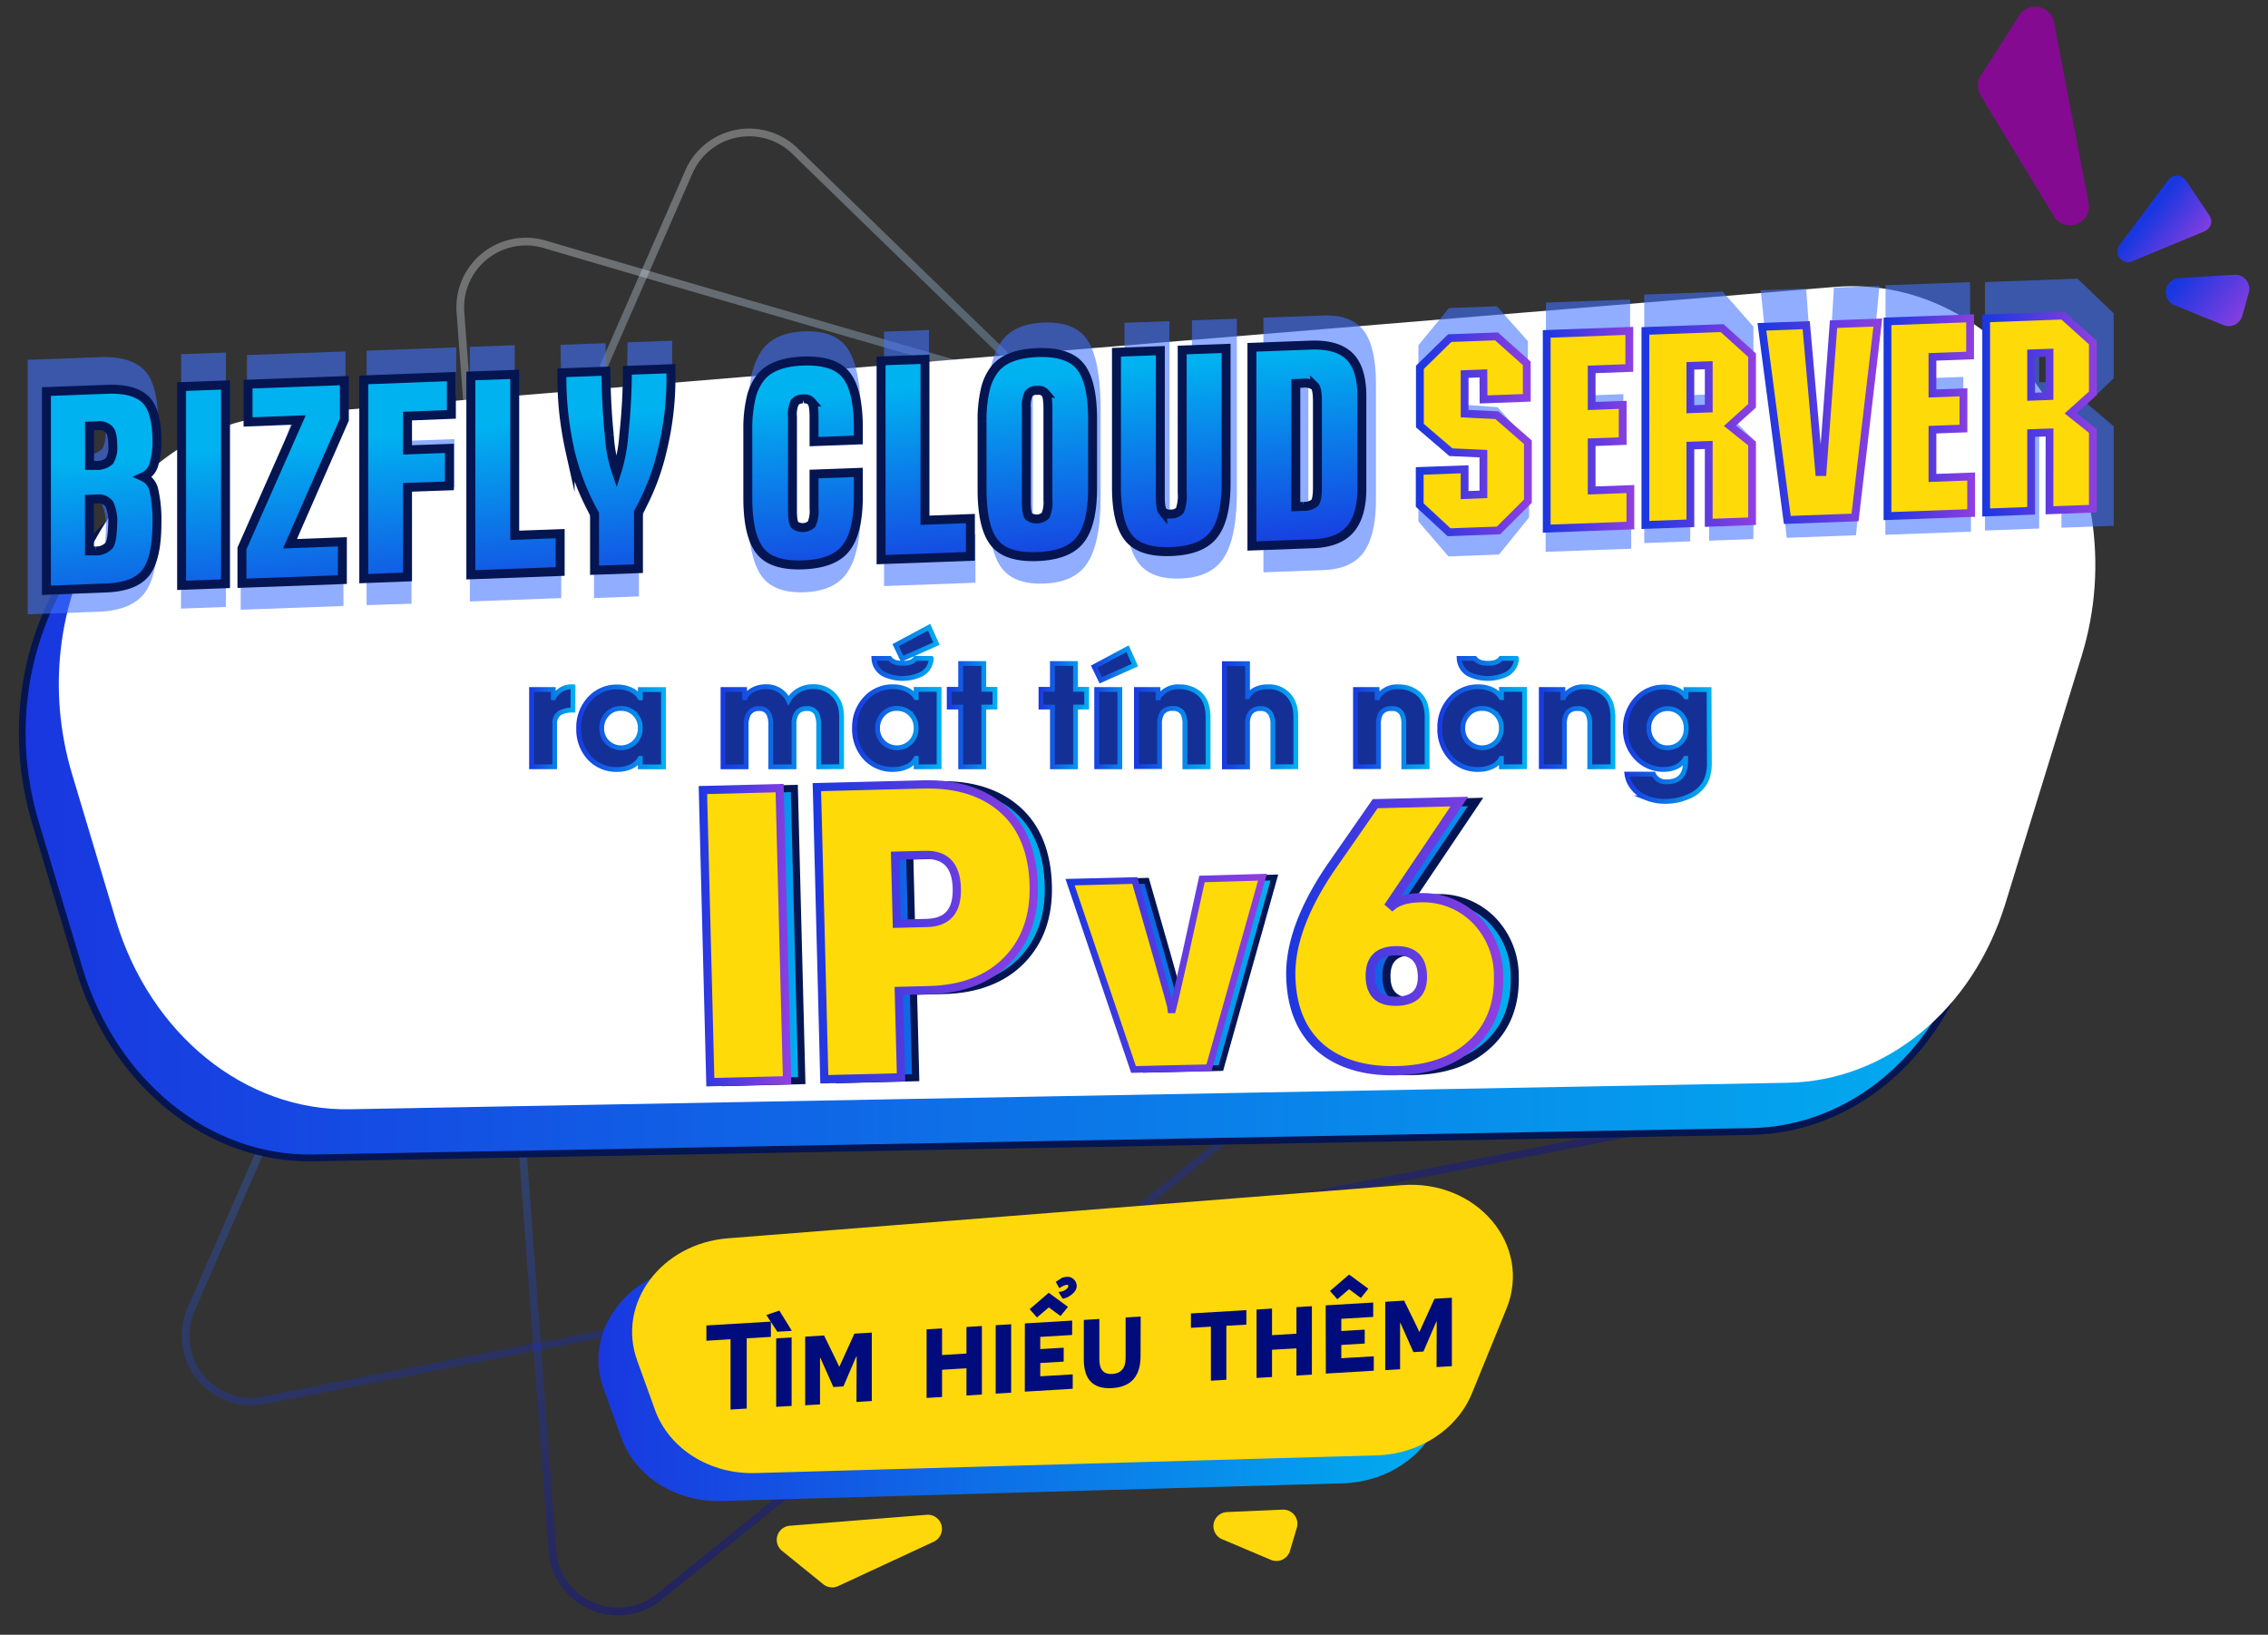 <svg id="Layer_1" data-name="Layer 1" xmlns="http://www.w3.org/2000/svg" xmlns:xlink="http://www.w3.org/1999/xlink" viewBox="0 0 512 369"><rect x="0" y="0" width="512" height="369" fill="#333333" stroke="none"/><defs><style>.cls-1{opacity:0.31;}.cls-2,.cls-3{fill:none;stroke-linecap:round;stroke-linejoin:round;stroke-width:1.74px;}.cls-2{stroke:url(#linear-gradient);}.cls-3{stroke:url(#linear-gradient-2);}.cls-4{fill:#b634c1;}.cls-5{fill:#670377;}.cls-6{fill:#ffd80b;}.cls-7{fill:url(#linear-gradient-3);}.cls-8{fill:#840a91;}.cls-9{fill:url(#linear-gradient-4);}.cls-10{fill:url(#linear-gradient-5);}.cls-11{fill:url(#linear-gradient-6);}.cls-12,.cls-22,.cls-23,.cls-24,.cls-25,.cls-26,.cls-27,.cls-28,.cls-29,.cls-30,.cls-31,.cls-32,.cls-47,.cls-48,.cls-49,.cls-50{stroke:#041551;}.cls-12,.cls-16,.cls-17,.cls-18,.cls-19,.cls-20,.cls-21,.cls-22,.cls-23,.cls-24,.cls-25,.cls-26,.cls-27,.cls-28,.cls-29,.cls-30,.cls-31,.cls-32,.cls-34,.cls-35,.cls-36,.cls-37,.cls-38,.cls-39,.cls-40,.cls-41,.cls-42,.cls-43,.cls-44,.cls-45,.cls-46,.cls-47,.cls-48,.cls-49,.cls-50,.cls-51,.cls-52,.cls-53,.cls-54{stroke-miterlimit:10;}.cls-12{stroke-width:1.53px;fill:url(#linear-gradient-7);}.cls-13{fill:#fff;}.cls-14{opacity:0.58;}.cls-15{fill:#4072ff;}.cls-16,.cls-17,.cls-18,.cls-19,.cls-20,.cls-21,.cls-51,.cls-52,.cls-53,.cls-54{fill:#feda09;}.cls-16,.cls-17,.cls-18,.cls-19,.cls-20,.cls-21{stroke-width:1.76px;}.cls-16{stroke:url(#linear-gradient-8);}.cls-17{stroke:url(#linear-gradient-9);}.cls-18{stroke:url(#linear-gradient-10);}.cls-19{stroke:url(#linear-gradient-11);}.cls-20{stroke:url(#linear-gradient-12);}.cls-21{stroke:url(#linear-gradient-13);}.cls-22,.cls-23,.cls-24,.cls-25,.cls-26,.cls-27,.cls-28,.cls-29,.cls-30,.cls-31,.cls-32{stroke-width:2.02px;}.cls-22{fill:url(#linear-gradient-14);}.cls-23{fill:url(#linear-gradient-15);}.cls-24{fill:url(#linear-gradient-16);}.cls-25{fill:url(#linear-gradient-17);}.cls-26{fill:url(#linear-gradient-18);}.cls-27{fill:url(#linear-gradient-19);}.cls-28{fill:url(#linear-gradient-20);}.cls-29{fill:url(#linear-gradient-21);}.cls-30{fill:url(#linear-gradient-22);}.cls-31{fill:url(#linear-gradient-23);}.cls-32{fill:url(#linear-gradient-24);}.cls-33{fill:#000c7c;}.cls-34,.cls-35,.cls-36,.cls-37,.cls-38,.cls-39,.cls-40,.cls-41,.cls-42,.cls-43,.cls-44,.cls-45,.cls-46{fill:#143096;stroke-width:1.09px;}.cls-34{stroke:url(#linear-gradient-25);}.cls-35{stroke:url(#linear-gradient-26);}.cls-36{stroke:url(#linear-gradient-27);}.cls-37{stroke:url(#linear-gradient-28);}.cls-38{stroke:url(#linear-gradient-29);}.cls-39{stroke:url(#linear-gradient-30);}.cls-40{stroke:url(#linear-gradient-31);}.cls-41{stroke:url(#linear-gradient-32);}.cls-42{stroke:url(#linear-gradient-33);}.cls-43{stroke:url(#linear-gradient-34);}.cls-44{stroke:url(#linear-gradient-35);}.cls-45{stroke:url(#linear-gradient-36);}.cls-46{stroke:url(#linear-gradient-37);}.cls-47,.cls-48{stroke-width:1.62px;}.cls-47{fill:url(#linear-gradient-38);}.cls-48{fill:url(#linear-gradient-39);}.cls-49{stroke-width:1.31px;fill:url(#linear-gradient-40);}.cls-50{stroke-width:1.82px;fill:url(#linear-gradient-41);}.cls-51,.cls-52{stroke-width:1.86px;}.cls-51{stroke:url(#linear-gradient-42);}.cls-52{stroke:url(#linear-gradient-43);}.cls-53{stroke-width:1.5px;stroke:url(#linear-gradient-44);}.cls-54{stroke-width:2.08px;stroke:url(#linear-gradient-45);}</style><linearGradient id="linear-gradient" x1="287.32" y1="309.54" x2="180.69" y2="29.01" gradientUnits="userSpaceOnUse"><stop offset="0" stop-color="#0001bf"/><stop offset="0.62" stop-color="#53affb"/><stop offset="0.99" stop-color="#fff"/></linearGradient><linearGradient id="linear-gradient-2" x1="229.1" y1="310.76" x2="127.59" y2="43.71" xlink:href="#linear-gradient"/><linearGradient id="linear-gradient-3" x1="373.1" y1="131.2" x2="404.37" y2="131.2" gradientUnits="userSpaceOnUse"><stop offset="0" stop-color="#1937e0"/><stop offset="1" stop-color="#903fe0"/></linearGradient><linearGradient id="linear-gradient-4" x1="663.12" y1="473.83" x2="680.92" y2="473.83" gradientTransform="matrix(0.78, 0.63, -0.63, 0.78, 273.79, -724.53)" xlink:href="#linear-gradient-3"/><linearGradient id="linear-gradient-5" x1="648.4" y1="469.06" x2="662.35" y2="469.06" gradientTransform="matrix(0.78, 0.63, -0.63, 0.78, 273.79, -724.53)" xlink:href="#linear-gradient-3"/><linearGradient id="linear-gradient-6" x1="214.56" y1="301.85" x2="393.32" y2="301.85" gradientTransform="matrix(1.11, -0.01, -0.01, 1, -101.36, 6.52)" gradientUnits="userSpaceOnUse"><stop offset="0" stop-color="#1937e0"/><stop offset="1" stop-color="#00b2f0"/></linearGradient><linearGradient id="linear-gradient-7" x1="5.03" y1="168.47" x2="464.78" y2="168.47" gradientTransform="matrix(1, 0, 0, 1, 0, 0)" xlink:href="#linear-gradient-6"/><linearGradient id="linear-gradient-8" x1="319.62" y1="105.65" x2="345.78" y2="105.65" gradientTransform="matrix(1, -0.04, 0, 1, 0, 4.59)" xlink:href="#linear-gradient-3"/><linearGradient id="linear-gradient-9" x1="348.29" y1="105.57" x2="368.94" y2="105.57" gradientTransform="matrix(1, -0.04, 0, 1, 0, 4.59)" xlink:href="#linear-gradient-3"/><linearGradient id="linear-gradient-10" x1="370.58" y1="105.65" x2="396.42" y2="105.65" gradientTransform="matrix(1, -0.04, 0, 1, 0, 4.59)" xlink:href="#linear-gradient-3"/><linearGradient id="linear-gradient-11" x1="396.78" y1="105.65" x2="424.93" y2="105.65" gradientTransform="matrix(1, -0.04, 0, 1, 0, 4.59)" xlink:href="#linear-gradient-3"/><linearGradient id="linear-gradient-12" x1="425.22" y1="105.57" x2="445.86" y2="105.57" gradientTransform="matrix(1, -0.04, 0, 1, 0, 4.59)" xlink:href="#linear-gradient-3"/><linearGradient id="linear-gradient-13" x1="447.51" y1="105.65" x2="473.34" y2="105.65" gradientTransform="matrix(1, -0.04, 0, 1, 0, 4.59)" xlink:href="#linear-gradient-3"/><linearGradient id="linear-gradient-14" x1="24.68" y1="146.42" x2="22.34" y2="100.21" gradientTransform="matrix(1, -0.04, 0, 1, 0, 4.59)" xlink:href="#linear-gradient-6"/><linearGradient id="linear-gradient-15" x1="47.92" y1="145.25" x2="45.58" y2="99.03" gradientTransform="matrix(1, -0.04, 0, 1, 0, 4.59)" xlink:href="#linear-gradient-6"/><linearGradient id="linear-gradient-16" x1="68.07" y1="144.23" x2="65.73" y2="98.01" gradientTransform="matrix(1, -0.04, 0, 1, 0, 4.59)" xlink:href="#linear-gradient-6"/><linearGradient id="linear-gradient-17" x1="93.85" y1="142.92" x2="91.51" y2="96.71" gradientTransform="matrix(1, -0.04, 0, 1, 0, 4.59)" xlink:href="#linear-gradient-6"/><linearGradient id="linear-gradient-18" x1="117.24" y1="141.74" x2="114.9" y2="95.52" gradientTransform="matrix(1, -0.04, 0, 1, 0, 4.59)" xlink:href="#linear-gradient-6"/><linearGradient id="linear-gradient-19" x1="141.94" y1="140.49" x2="139.6" y2="94.27" gradientTransform="matrix(1, -0.04, 0, 1, 0, 4.59)" xlink:href="#linear-gradient-6"/><linearGradient id="linear-gradient-20" x1="182.91" y1="138.41" x2="180.57" y2="92.2" gradientTransform="matrix(1, -0.04, 0, 1, 0, 4.59)" xlink:href="#linear-gradient-6"/><linearGradient id="linear-gradient-21" x1="209.61" y1="137.06" x2="207.27" y2="90.85" gradientTransform="matrix(1, -0.04, 0, 1, 0, 4.59)" xlink:href="#linear-gradient-6"/><linearGradient id="linear-gradient-22" x1="235.65" y1="135.74" x2="233.31" y2="89.53" gradientTransform="matrix(1, -0.04, 0, 1, 0, 4.59)" xlink:href="#linear-gradient-6"/><linearGradient id="linear-gradient-23" x1="266.14" y1="134.2" x2="263.8" y2="87.98" gradientTransform="matrix(1, -0.04, 0, 1, 0, 4.59)" xlink:href="#linear-gradient-6"/><linearGradient id="linear-gradient-24" x1="296.05" y1="132.68" x2="293.71" y2="86.47" gradientTransform="matrix(1, -0.04, 0, 1, 0, 4.59)" xlink:href="#linear-gradient-6"/><linearGradient id="linear-gradient-25" x1="119.46" y1="164.05" x2="129.88" y2="164.05" gradientTransform="matrix(1, 0, 0, 1, 0, 0)" xlink:href="#linear-gradient-6"/><linearGradient id="linear-gradient-26" x1="130.08" y1="164.35" x2="150.31" y2="164.35" gradientTransform="matrix(1, 0, 0, 1, 0, 0)" xlink:href="#linear-gradient-6"/><linearGradient id="linear-gradient-27" x1="162.71" y1="164.05" x2="190.58" y2="164.05" gradientTransform="matrix(1, 0, 0, 1, 0, 0)" xlink:href="#linear-gradient-6"/><linearGradient id="linear-gradient-28" x1="192.35" y1="157.52" x2="212.58" y2="157.52" gradientTransform="matrix(1, 0, 0, 1, 0, 0)" xlink:href="#linear-gradient-6"/><linearGradient id="linear-gradient-29" x1="213.75" y1="161.44" x2="225.15" y2="161.44" gradientTransform="matrix(1, 0, 0, 1, 0, 0)" xlink:href="#linear-gradient-6"/><linearGradient id="linear-gradient-30" x1="234.47" y1="161.44" x2="245.87" y2="161.44" gradientTransform="matrix(1, 0, 0, 1, 0, 0)" xlink:href="#linear-gradient-6"/><linearGradient id="linear-gradient-31" x1="246.3" y1="159.64" x2="256.94" y2="159.64" gradientTransform="matrix(1, 0, 0, 1, 0, 0)" xlink:href="#linear-gradient-6"/><linearGradient id="linear-gradient-32" x1="256" y1="164.05" x2="273.25" y2="164.05" gradientTransform="matrix(1, 0, 0, 1, 0, 0)" xlink:href="#linear-gradient-6"/><linearGradient id="linear-gradient-33" x1="275.86" y1="161.44" x2="293.11" y2="161.44" gradientTransform="matrix(1, 0, 0, 1, 0, 0)" xlink:href="#linear-gradient-6"/><linearGradient id="linear-gradient-34" x1="305.42" y1="164.05" x2="322.67" y2="164.05" gradientTransform="matrix(1, 0, 0, 1, 0, 0)" xlink:href="#linear-gradient-6"/><linearGradient id="linear-gradient-35" x1="324.47" y1="161.14" x2="344.7" y2="161.14" gradientTransform="matrix(1, 0, 0, 1, 0, 0)" xlink:href="#linear-gradient-6"/><linearGradient id="linear-gradient-36" x1="347.4" y1="164.05" x2="364.65" y2="164.05" gradientTransform="matrix(1, 0, 0, 1, 0, 0)" xlink:href="#linear-gradient-6"/><linearGradient id="linear-gradient-37" x1="366.45" y1="167.95" x2="386.43" y2="167.95" gradientTransform="matrix(1, 0, 0, 1, 0, 0)" xlink:href="#linear-gradient-6"/><linearGradient id="linear-gradient-38" x1="161.21" y1="238.96" x2="182.6" y2="238.96" gradientTransform="matrix(1, 0.04, -0.04, 1, 8.42, -33.91)" xlink:href="#linear-gradient-6"/><linearGradient id="linear-gradient-39" x1="186.83" y1="237.11" x2="236.63" y2="237.11" gradientTransform="matrix(1, 0.04, -0.04, 1, 8.42, -33.91)" xlink:href="#linear-gradient-6"/><linearGradient id="linear-gradient-40" x1="244.17" y1="243.84" x2="287.54" y2="243.84" gradientTransform="matrix(1, 0.04, -0.04, 1, 8.42, -33.91)" xlink:href="#linear-gradient-6"/><linearGradient id="linear-gradient-41" x1="295.73" y1="233.52" x2="342.68" y2="233.52" gradientTransform="matrix(1, 0.04, -0.04, 1, 8.42, -33.91)" xlink:href="#linear-gradient-6"/><linearGradient id="linear-gradient-42" x1="156.92" y1="239" x2="180.28" y2="239" gradientTransform="matrix(1, 0.04, -0.04, 1, 8.42, -33.91)" xlink:href="#linear-gradient-3"/><linearGradient id="linear-gradient-43" x1="182.53" y1="237.18" x2="234.26" y2="237.18" gradientTransform="matrix(1, 0.04, -0.04, 1, 8.42, -33.91)" xlink:href="#linear-gradient-3"/><linearGradient id="linear-gradient-44" x1="240.43" y1="243.86" x2="285.84" y2="243.86" gradientTransform="matrix(1, 0.04, -0.04, 1, 8.42, -33.91)" xlink:href="#linear-gradient-3"/><linearGradient id="linear-gradient-45" x1="290.99" y1="233.51" x2="340.02" y2="233.51" gradientTransform="matrix(1, 0.04, -0.04, 1, 8.42, -33.91)" xlink:href="#linear-gradient-3"/></defs><title>title</title><g class="cls-1"><path class="cls-2" d="M122.95,55.14c55.45,16.36,207.23,60.11,269.68,78.1a14.85,14.85,0,0,1,5.22,25.82l-249,201.36A14.85,14.85,0,0,1,124.69,350L103.94,70.48A14.85,14.85,0,0,1,122.95,55.14Z"/></g><g class="cls-1"><path class="cls-3" d="M179.5,34.12c41.36,40.4,155,150.06,201.83,195.17a14.85,14.85,0,0,1-7.46,25.27L59.59,316.07a14.85,14.85,0,0,1-16.46-20.54L155.52,38.79A14.85,14.85,0,0,1,179.5,34.12Z"/></g><path class="cls-4" d="M381.69,215,376.5,220a4.28,4.28,0,0,1-6.37-.41l-9.86-12.56a4.28,4.28,0,0,1,5.27-6.48l15,7.46A4.28,4.28,0,0,1,381.69,215Z"/><path class="cls-5" d="M119.78,215.48l-15.61,28.89a4.28,4.28,0,0,1-6.93.85L85.76,232.65a4.28,4.28,0,0,1,1-6.56l27.1-16.32A4.28,4.28,0,0,1,119.78,215.48Z"/><path class="cls-6" d="M185.88,357.61l-9.33-7.55a3.19,3.19,0,0,1,1.75-5.67l30.88-2.47a3.19,3.19,0,0,1,1.6,6.08l-21.55,10A3.19,3.19,0,0,1,185.88,357.61Z"/><path class="cls-7" d="M389.64,118l11.92,1.43a3.19,3.19,0,0,1,1.53,5.73l-24.85,18.51a3.19,3.19,0,0,1-4.59-4.3l12.93-19.94A3.19,3.19,0,0,1,389.64,118Z"/><path class="cls-6" d="M104.54,172.06l4.49-3a3.19,3.19,0,0,1,4.62,1.16l5.55,10.54a3.19,3.19,0,0,1-4.74,4l-10-7.5A3.19,3.19,0,0,1,104.54,172.06Z"/><path class="cls-6" d="M292.75,344.88l-1.55,5.2a3.19,3.19,0,0,1-4.31,2l-11-4.65a3.19,3.19,0,0,1,1.11-6.13l12.51-.54A3.19,3.19,0,0,1,292.75,344.88Z"/><path class="cls-8" d="M447.19,17l8.69-13.55A4.28,4.28,0,0,1,463.68,5l7.83,40.79a4.28,4.28,0,0,1-7.87,3L447.13,21.56A4.28,4.28,0,0,1,447.19,17Z"/><path class="cls-9" d="M507.66,66.06l-1.46,5.22a3.19,3.19,0,0,1-4.27,2.1l-11-4.46a3.19,3.19,0,0,1,1-6.15l12.5-.76A3.19,3.19,0,0,1,507.66,66.06Z"/><path class="cls-10" d="M478.45,55.37,489.51,40.6a2.41,2.41,0,0,1,3.92.1l5.34,7.93a2.41,2.41,0,0,1-1.07,3.56L481.3,59A2.41,2.41,0,0,1,478.45,55.37Z"/><path class="cls-11" d="M156.71,285.82l152.15-12c16.93-1.33,29.49,13.51,23.61,27.92l-7.78,19.07c-3.33,8.16-11.86,13.72-21.48,14l-140.32,4c-10.25.29-19.41-5.47-22.6-14.19l-4-11.09C131.52,300.64,141.59,287,156.71,285.82Z"/><path class="cls-6" d="M164.31,279.51l152.15-12c16.93-1.33,29.49,13.51,23.61,27.92l-7.78,19.07c-3.33,8.16-11.86,13.72-21.48,14l-140.32,4c-10.25.29-19.41-5.47-22.6-14.19l-4-11.09C139.13,294.32,149.19,280.7,164.31,279.51Z"/><path class="cls-12" d="M54.25,104.74l351.64-29c39.13-3.23,68.8,41.09,55.79,83.34L444.45,215c-7.37,23.95-26.89,40-49.14,40.4L70.72,261.36c-23.7.43-45.15-16.93-52.88-42.8L8,185.68C-3.42,147.41,19.3,107.63,54.25,104.74Z"/><path class="cls-13" d="M62.49,93.77l351.64-29c39.13-3.23,68.8,41.09,55.79,83.34L452.7,204c-7.37,23.95-26.89,40-49.14,40.4L79,250.38c-23.7.43-45.15-16.93-52.88-42.8L16.26,174.7C4.82,136.43,27.55,96.65,62.49,93.77Z"/><g class="cls-14"><path class="cls-15" d="M334.93,79.79l-4.33.16V91.37l7.45.53,7.14,7.88v17l-6.78,8.39-11.42.42-6.78-7.89v-9.86l10.38-.38v7.45l4.33-.16V103l-7.51-.49-7.2-7.8V77.92l6.9-8.39,10.81-.4,7,7.88V87l-10,.37Z"/><path class="cls-15" d="M349,68.3,368,67.6V78.33l-8.7.32V89.23l7.17-.26V99.44l-7.17.26v13.94l8.94-.33v10.54l-19.32.71Z"/><path class="cls-15" d="M385.81,99.58l-4.24.16V122.2l-10.38.38V66.49l17.71-.65,6.93,7.88V88.36l-5.13,5.73,5.13,5.12v22.46l-10,.37Zm0-23.08-4.24.16V89.19l4.24-.16Z"/><path class="cls-15" d="M410.68,107.68l.76,0L414,64.92l10.27-.38L419,120.82l-15.65.57-5.87-55.87,10.27-.38Z"/><path class="cls-15" d="M425.66,64.39l19.08-.7V74.43l-8.7.32V85.33l7.17-.26V95.54L436,95.8v13.94l8.94-.33V120l-19.32.71Z"/><path class="cls-15" d="M465.34,96.65l-5,.18V119.3l-12.24.45V63.67L469,62.9l8.17,7.84V85.37l-6,5.76,6,5.09v22.46l-11.8.43Zm0-23.08-5,.18V86.29l5-.18Z"/><path class="cls-15" d="M6.26,138.66V81.22l16.28-.6q7.08-.26,10.18,3.08,2.88,3.14,3,11.59a25.15,25.15,0,0,1-.83,7.26,5.33,5.33,0,0,1-2.8,3.47,5.4,5.4,0,0,1,2.8,3.76q.72,2.36.83,9.58,0,10.39-3.07,14.48t-11,4.26Zm13.25-36A4.79,4.79,0,0,0,23,101.38q.8-1,.91-4,0-3.82-.83-4.94a3.42,3.42,0,0,0-3.18-1.24l-2.19.08v11.37Zm-1.78,24.7,1.55-.06A4.48,4.48,0,0,0,23,125.6q.8-1.38.91-6.36a12.66,12.66,0,0,0-.91-5.51,3.35,3.35,0,0,0-3.1-1.49l-2.19.08Z"/><path class="cls-15" d="M40.89,79.95,51,79.58V137l-10.14.37Z"/><path class="cls-15" d="M55.75,91.06V80.14L78,79.32V90.62L65.43,126.3l12.1-.44v10.92l-23.19.85v-10l13.12-37Z"/><path class="cls-15" d="M82.76,136.59V79.15L103,78.41V89.33l-10.1.37v9.77l9.68-.36V110l-9.68.36v25.91Z"/><path class="cls-15" d="M106.06,78.29l10.14-.37v46.52l10.5-.39V135l-20.63.76Z"/><path class="cls-15" d="M134.11,118.69a82.87,82.87,0,0,1-5.64-18.14q-1-5.38-1.43-10.58T126.56,79V77.83l10.14-.37q.16,11.08.82,18.65a48.89,48.89,0,0,0,1.67,10.69q1-2.87,1.67-10.9.72-7.66.82-18.63l10.07-.37V79.7a108,108,0,0,1-1.93,20.39,82.9,82.9,0,0,1-2.3,9.47,79.62,79.62,0,0,1-3.28,8.76v16.3l-10.14.37Z"/><path class="cls-15" d="M168.8,94.51a48.33,48.33,0,0,1,.72-9.08,16.91,16.91,0,0,1,2.23-6q2.82-4.37,9.81-4.63t9.81,3.91q2.85,4.25,3,14.88v4.11l-10.27.38V91q0-3.57-.56-4.41a1.9,1.9,0,0,0-1.93-.87,2.07,2.07,0,0,0-1.94.93q-.56.92-.56,4.13V117.9q0,3.32.56,4.21a2.09,2.09,0,0,0,1.94.75,2.13,2.13,0,0,0,1.93-1,11.93,11.93,0,0,0,.56-4.58v-9.94l10.27-.38v7q0,10.63-3,15.09-2.79,4.37-9.81,4.63t-9.81-3.91q-2.85-4.25-3-14.88Z"/><path class="cls-15" d="M199.57,74.86l10.14-.37V121l10.5-.39v10.92l-20.63.76Z"/><path class="cls-15" d="M222.89,92.52a48.33,48.33,0,0,1,.72-9.08,16.91,16.91,0,0,1,2.23-6q2.82-4.37,9.81-4.63t9.81,3.91q2.85,4.25,3,14.88V112q0,10.63-3,15.09-2.79,4.37-9.81,4.63t-9.81-3.91q-2.85-4.25-3-14.88Zm10.27-2.06v25.46q0,3.32.56,4.21a2.09,2.09,0,0,0,1.94.75,2.13,2.13,0,0,0,1.93-1,11.93,11.93,0,0,0,.56-4.58V89q0-3.57-.56-4.41a1.9,1.9,0,0,0-1.93-.87,2.07,2.07,0,0,0-1.94.93q-.56.92-.56,4.13Z"/><path class="cls-15" d="M264.06,113.1v1.68q0,3.32.56,4.21a2.09,2.09,0,0,0,1.94.75,2.37,2.37,0,0,0,2-1.06,15,15,0,0,0,.52-5.07V72.31l10.14-.37v38.92q0,10.63-3,15.09-2.79,4.37-9.74,4.63t-9.74-3.91q-2.89-4.33-2.89-14.88V72.86l10.14-.37Z"/><path class="cls-15" d="M285.22,71.71l13.58-.5q6.13-.23,9,3.37,2.72,3.43,2.82,11.68v26.48q0,8.09-2.82,12-2.79,3.71-9,3.94l-13.58.5Zm10.14,10.55v35.6l1.71-.06a3.53,3.53,0,0,0,2.62-1q.65-.84.66-4.54V87.5q0-3.66-.66-4.45a3.2,3.2,0,0,0-2.62-.85Z"/></g><path class="cls-16" d="M334.88,84.28l-4.24.16v8.92l7.28.36,7,6.1v13.31l-6.63,6.6-11.16.41L320.5,114v-7.7l10.14-.37v5.82l4.24-.16v-9.19l-7.34-.33-7-6V82.92l6.74-6.6,10.56-.39,6.83,6.1V89.8l-9.76.36Z"/><path class="cls-17" d="M349.17,75.37l18.65-.68v8.38l-8.5.31v8.26l7-.26v8.18l-7,.26v10.89l8.74-.32v8.24l-18.89.69Z"/><path class="cls-18" d="M385.75,100.43l-4.15.15v17.54l-10.15.37V74.7l17.31-.64,6.77,6.11V91.6l-5,4.51,5,4v17.54l-9.79.36Zm0-18-4.15.15v9.79l4.15-.15Z"/><path class="cls-19" d="M410.69,106.56l.75,0,2.48-33.39,10-.37-5.14,44-15.3.56-5.73-43.59,10-.37Z"/><path class="cls-20" d="M426.1,72.54l18.65-.68v8.38l-8.5.31v8.26l7-.26v8.18l-7,.26v10.89l8.74-.32v8.24l-18.89.69Z"/><path class="cls-21" d="M462.68,97.61l-4.15.15V115.3l-10.15.37V71.87l17.31-.64,6.77,6.11V88.77l-5,4.51,5,4v17.54l-9.79.36Zm0-18-4.15.15v9.79l4.15-.15Z"/><path class="cls-22" d="M10.48,133.24V88.38l13.79-.51q6-.22,8.63,2.38,2.44,2.44,2.53,9a18.21,18.21,0,0,1-.71,5.67,4.28,4.28,0,0,1-2.37,2.72,4.26,4.26,0,0,1,2.37,2.93,30.57,30.57,0,0,1,.71,7.48q0,8.11-2.6,11.32t-9.33,3.36ZM21.7,105.06a4.27,4.27,0,0,0,3-1,5.41,5.41,0,0,0,.77-3.11q0-3-.7-3.85a3,3,0,0,0-2.69-1l-1.86.07v8.88ZM20.2,124.36l1.31,0a3.94,3.94,0,0,0,3.17-1.3q.67-1.08.77-5a9.19,9.19,0,0,0-.77-4.3,2.92,2.92,0,0,0-2.63-1.15l-1.86.07Z"/><path class="cls-23" d="M41,87.26l9.91-.36v44.86l-9.91.36Z"/><path class="cls-24" d="M56,95.24V86.71l21.74-.8v8.82l-12.28,28,11.83-.43v8.53l-22.67.83V123.8l12.83-29Z"/><path class="cls-25" d="M82.12,130.61V85.75L101.9,85v8.53L92,93.92v7.63l9.46-.35v8.47L92,110v20.23Z"/><path class="cls-26" d="M106.29,84.86l9.91-.36v36.33l10.26-.38V129l-20.17.74Z"/><path class="cls-27" d="M134.22,116a55.33,55.33,0,0,1-5.52-14.13,80.53,80.53,0,0,1-1.39-8.25,75,75,0,0,1-.46-8.55v-.93l9.91-.36q.16,8.65.8,14.56a31.09,31.09,0,0,0,1.63,8.34,36.66,36.66,0,0,0,1.64-8.53,140.68,140.68,0,0,0,.8-14.56l9.84-.36v2.18a68.18,68.18,0,0,1-1.89,15.94,54.56,54.56,0,0,1-2.24,7.41,55.45,55.45,0,0,1-3.21,6.87v12.73l-9.91.36Z"/><path class="cls-28" d="M168.82,97a30.43,30.43,0,0,1,.71-7.1,11.82,11.82,0,0,1,2.18-4.71q2.76-3.44,9.59-3.69t9.59,3q2.79,3.3,2.88,11.6v3.21l-10,.37V94.17q0-2.79-.55-3.44a2,2,0,0,0-1.89-.67,2.23,2.23,0,0,0-1.89.74,6.14,6.14,0,0,0-.54,3.23v21.2q0,2.6.54,3.28a3,3,0,0,0,3.78-.2,7.63,7.63,0,0,0,.55-3.58V107l10-.37V112q0,8.3-2.88,11.81-2.73,3.43-9.59,3.69t-9.59-3q-2.79-3.3-2.89-11.6Z"/><path class="cls-29" d="M198.9,81.46l9.91-.36v36.33l10.26-.38v8.53l-20.17.74Z"/><path class="cls-30" d="M221.7,95.09a30.43,30.43,0,0,1,.71-7.1,11.82,11.82,0,0,1,2.18-4.71q2.76-3.44,9.59-3.69t9.59,3q2.79,3.3,2.88,11.6v15.94q0,8.3-2.88,11.81-2.73,3.43-9.59,3.69t-9.59-3q-2.79-3.3-2.89-11.6Zm10-1.68v19.88q0,2.6.54,3.28a3,3,0,0,0,3.78-.2,7.63,7.63,0,0,0,.55-3.58V92.23q0-2.79-.55-3.44a2,2,0,0,0-1.89-.67,2.23,2.23,0,0,0-1.89.74,6.14,6.14,0,0,0-.54,3.23Z"/><path class="cls-31" d="M261.94,110.86v1.31q0,2.6.54,3.28a2.3,2.3,0,0,0,1.89.57,2.53,2.53,0,0,0,2-.84,9.51,9.51,0,0,0,.51-4V79l9.91-.36V109q0,8.3-2.89,11.81-2.73,3.43-9.52,3.69t-9.52-3q-2.82-3.36-2.82-11.6V79.51l9.91-.36Z"/><path class="cls-32" d="M282.62,78.39l13.27-.49q6-.22,8.79,2.56t2.76,9.1v20.68q0,6.32-2.76,9.37t-8.79,3.14l-13.27.49Zm9.91,8.17v27.8l1.67-.06a4,4,0,0,0,2.57-.77q.64-.66.64-3.55V90.61q0-2.85-.64-3.47a3.62,3.62,0,0,0-2.57-.64Z"/><path class="cls-33" d="M168.57,302.08v15.86l-3.65.22V302.3l-5.45.33v-3.45l14.56-.87v3.45Z"/><path class="cls-33" d="M178.76,300.4l-3.27.2L173,296.82l2.94-1Zm-3.54,1.7,3.49-.21v15.45l-3.49.21Z"/><path class="cls-33" d="M193.39,306.17h-.08l-2.91,6.77-2.27.14-2.93-6.58h-.08l0,1.35V317l-3.35.2V301.7l4.26-.26,2.15,4.39c.86,1.74,1.27,2.63,1.24,2.63h.08l3.38-7.43,3.93-.24v15.45l-3.46.21Z"/><path class="cls-33" d="M218.18,315v-6.15l-5.51.33v6.15l-3.49.21V300.06l3.49-.21v6l5.51-.33v-6l3.49-.21v15.45Z"/><path class="cls-33" d="M224.78,299.12l3.49-.21v15.45l-3.49.21Z"/><path class="cls-33" d="M231.36,298.72l10.68-.64v3.25l-7.2.43v2.76l5.29-.32v3.14l-5.29.32v3l7.33-.44v3.25l-10.82.65Zm8.05-1.67-2.65-1.94-2.66,2.26-1.66-1.86,4.32-3.71,4.34,3.19Zm2.22-4.63a3.53,3.53,0,0,1-1.77.71l-.91-1.52a3,3,0,0,0,1.58-.48c.55-.39.75-.73.61-1s-.86-.12-2,.64l-.8-1.44,1.44-.92c1.41-.44,2.38-.17,3,.82C243.41,290.41,243,291.46,241.63,292.42Z"/><path class="cls-33" d="M257.48,306.07q0,6.87-6.4,7.25c-4.29.26-6.42-1.9-6.41-6.48v-8.91l3.51-.21v9.19c0,2.26,1,3.34,2.93,3.22s3-1.31,3-3.57v-9.19l3.4-.2Z"/><path class="cls-33" d="M276.85,299.25v12.19l-3.49.21V299.45l-4.51.27v-3.25l12.51-.75V299Z"/><path class="cls-33" d="M292.67,310.49v-6.15l-5.51.33v6.15l-3.49.21V295.58l3.49-.21v6l5.51-.33v-6l3.49-.21v15.45Z"/><path class="cls-33" d="M299.27,294.64,310,294v3.25l-7.2.43v2.76l5.29-.32v3.14l-5.29.32v3l7.33-.44v3.25l-10.82.65Zm7.94-1.66L304.56,291l-2.66,2.26-1.66-1.86,4.32-3.71,4.34,3.19Z"/><path class="cls-33" d="M324.34,298.29h-.08l-2.91,6.77-2.27.14-2.93-6.58h-.08l0,1.35v9.1l-3.35.2V293.83l4.26-.26,2.15,4.39c.86,1.74,1.27,2.63,1.24,2.63h.08l3.38-7.43,3.93-.24v15.45l-3.46.21Z"/><path class="cls-34" d="M129.34,160.28a6.19,6.19,0,0,0-2.92.61,2.8,2.8,0,0,0-1.2,2.59v9.59H120V155.63h4.9v1.86H125a4.47,4.47,0,0,1,4.36-2.46Z"/><path class="cls-35" d="M144.55,173.08v-1.89h-.06a4.26,4.26,0,0,1-2.19,1.92,7.27,7.27,0,0,1-2.9.57A8.22,8.22,0,0,1,133,171a9.55,9.55,0,0,1-2.36-6.62,9.41,9.41,0,0,1,2.41-6.57,8.22,8.22,0,0,1,6.35-2.75,7.06,7.06,0,0,1,2.89.58,4.67,4.67,0,0,1,2.21,1.87h.06v-1.86h5.22v17.45Zm-1.24-11.91a4.24,4.24,0,0,0-3.15-1.26,4.07,4.07,0,0,0-3.12,1.32,4.46,4.46,0,0,0-1.2,3.18,4.27,4.27,0,0,0,1.24,3.1,4.43,4.43,0,0,0,6.23,0,4.39,4.39,0,0,0,1.23-3.18A4.34,4.34,0,0,0,143.3,161.17Z"/><path class="cls-36" d="M184.82,173.08v-9.27a6.22,6.22,0,0,0-.43-2.65,2.28,2.28,0,0,0-2.24-1.21,2.58,2.58,0,0,0-2.32,1.06,4.6,4.6,0,0,0-.58,2.55v9.53H174v-9.49a5.33,5.33,0,0,0-.48-2.5,2.23,2.23,0,0,0-2.13-1.15,2.58,2.58,0,0,0-2.38,1.17,5.21,5.21,0,0,0-.57,2.7v9.27h-5.22V155.63h4.87v1.86h.08a4.37,4.37,0,0,1,2-1.89A6.35,6.35,0,0,1,173,155a5.42,5.42,0,0,1,5,3.12,6.19,6.19,0,0,1,5.53-3.12,6.11,6.11,0,0,1,4.59,1.77,6.2,6.2,0,0,1,1.69,3.13,12.75,12.75,0,0,1,.18,1.73q0,.38,0,.92v10.5Z"/><path class="cls-37" d="M206.82,173.08v-1.89h-.06a4.26,4.26,0,0,1-2.19,1.92,7.27,7.27,0,0,1-2.9.57,8.22,8.22,0,0,1-6.4-2.72,9.55,9.55,0,0,1-2.36-6.62,9.41,9.41,0,0,1,2.41-6.57,8.22,8.22,0,0,1,6.35-2.75,7.06,7.06,0,0,1,2.89.58,4.67,4.67,0,0,1,2.21,1.87h.06v-1.86H212v17.45Zm3.41-24.47a4.19,4.19,0,0,1-2.21,3.56,9.9,9.9,0,0,1-8.53,0,4.27,4.27,0,0,1-2.21-3.56h3.56a2.64,2.64,0,0,0,1.38.92,6,6,0,0,0,1.69.18,4.93,4.93,0,0,0,1.55-.22,2.33,2.33,0,0,0,1.23-.89Zm-4.65,12.56a4.24,4.24,0,0,0-3.15-1.26,4.07,4.07,0,0,0-3.12,1.32,4.46,4.46,0,0,0-1.2,3.18,4.27,4.27,0,0,0,1.24,3.1,4.43,4.43,0,0,0,6.23,0,4.39,4.39,0,0,0,1.23-3.18A4.34,4.34,0,0,0,205.57,161.17Zm-1.92-12.46-1.47-3.09,7.55-4.05,1.66,3.71Z"/><path class="cls-38" d="M222.09,159.59v13.49h-5.22V159.59h-2.58v-4h2.58v-5.82h5.22v5.82h2.52v4Z"/><path class="cls-39" d="M242.81,159.59v13.49h-5.22V159.59H235v-4h2.58v-5.82h5.22v5.82h2.52v4Z"/><path class="cls-40" d="M248.49,153.55,247,150.47l7.55-4.05,1.66,3.71Zm-.91,19.52V155.63h5.22v17.45Z"/><path class="cls-41" d="M267.49,173.08v-9.53A5.1,5.1,0,0,0,267,161a2.38,2.38,0,0,0-2.24-1.07,2.69,2.69,0,0,0-2.41,1,4.69,4.69,0,0,0-.58,2.61v9.49h-5.22V155.63h4.87v1.86h.08a5.16,5.16,0,0,1,4.74-2.46,6.72,6.72,0,0,1,4.47,1.52,5.24,5.24,0,0,1,1.63,2.56,10.58,10.58,0,0,1,.38,3.05v10.91Z"/><path class="cls-42" d="M287.35,173.08v-9.49a4.82,4.82,0,0,0-.55-2.53,2.45,2.45,0,0,0-2.26-1.12,2.67,2.67,0,0,0-2.3,1,4.17,4.17,0,0,0-.61,2.47v9.69h-5.22V149.81h5.22v7.43h.06a4,4,0,0,1,1.93-1.72,6.27,6.27,0,0,1,2.56-.49,5.9,5.9,0,0,1,4.74,1.92,6.27,6.27,0,0,1,1.44,3,10.12,10.12,0,0,1,.17,1.63c0,.25,0,.53,0,.86v10.62Z"/><path class="cls-43" d="M316.91,173.08v-9.53a5.1,5.1,0,0,0-.49-2.53,2.38,2.38,0,0,0-2.24-1.07,2.69,2.69,0,0,0-2.41,1,4.69,4.69,0,0,0-.58,2.61v9.49H306V155.63h4.87v1.86h.08a5.16,5.16,0,0,1,4.74-2.46,6.72,6.72,0,0,1,4.47,1.52,5.24,5.24,0,0,1,1.63,2.56,10.58,10.58,0,0,1,.38,3.05v10.91Z"/><path class="cls-44" d="M338.94,173.08v-1.89h-.06a4.26,4.26,0,0,1-2.19,1.92,7.27,7.27,0,0,1-2.9.57,8.22,8.22,0,0,1-6.4-2.72,9.55,9.55,0,0,1-2.36-6.62,9.41,9.41,0,0,1,2.41-6.57,8.22,8.22,0,0,1,6.35-2.75,7.06,7.06,0,0,1,2.89.58,4.67,4.67,0,0,1,2.21,1.87h.06v-1.86h5.22v17.45Zm3.41-24.47a4.19,4.19,0,0,1-2.21,3.56,9.9,9.9,0,0,1-8.53,0,4.27,4.27,0,0,1-2.21-3.56h3.56a2.64,2.64,0,0,0,1.38.92,6,6,0,0,0,1.69.18,4.93,4.93,0,0,0,1.55-.22,2.33,2.33,0,0,0,1.23-.89Zm-4.65,12.56a4.24,4.24,0,0,0-3.15-1.26,4.07,4.07,0,0,0-3.12,1.32,4.46,4.46,0,0,0-1.2,3.18,4.27,4.27,0,0,0,1.24,3.1,4.43,4.43,0,0,0,6.23,0,4.39,4.39,0,0,0,1.23-3.18A4.34,4.34,0,0,0,337.69,161.17Z"/><path class="cls-45" d="M358.89,173.08v-9.53a5.1,5.1,0,0,0-.49-2.53,2.38,2.38,0,0,0-2.24-1.07,2.69,2.69,0,0,0-2.41,1,4.69,4.69,0,0,0-.58,2.61v9.49h-5.22V155.63h4.87v1.86h.08a5.16,5.16,0,0,1,4.74-2.46,6.72,6.72,0,0,1,4.47,1.52,5.24,5.24,0,0,1,1.63,2.56,10.58,10.58,0,0,1,.38,3.05v10.91Z"/><path class="cls-46" d="M385.89,171.71q0,.4,0,.74,0,.83-.12,1.49a7.68,7.68,0,0,1-.91,2.79,7.78,7.78,0,0,1-3.87,3.15,12.74,12.74,0,0,1-5,1,11.29,11.29,0,0,1-4.28-.77,7.37,7.37,0,0,1-3.36-2.65,6.12,6.12,0,0,1-1.07-2.72h6a3,3,0,0,0,3,1.73q4.25,0,4.25-4.74v-.54h-.06a4.4,4.4,0,0,1-2,1.87,6.19,6.19,0,0,1-2.75.61,8.3,8.3,0,0,1-6.35-2.69,9.14,9.14,0,0,1-2.44-6.49,9.57,9.57,0,0,1,2.41-6.63,8.21,8.21,0,0,1,6.38-2.78,7,7,0,0,1,2.7.51,4.39,4.39,0,0,1,2.12,1.7h.06v-1.64h5.22Zm-6.37-10.47a4.25,4.25,0,0,0-6.11,0,4.27,4.27,0,0,0-1.2,3.05,4.56,4.56,0,0,0,1.15,3.15,3.86,3.86,0,0,0,3,1.34,4.15,4.15,0,0,0,3.09-1.21,4.28,4.28,0,0,0,1.2-3.12A4.55,4.55,0,0,0,379.52,161.24Z"/><path class="cls-47" d="M162,178.41l17.32-.44L181,243.91l-17.32.44Z"/><path class="cls-48" d="M211.78,177.14c7.57-.19,13.59,1.73,18,5.67s6.69,9.73,6.88,17.07c.18,7.06-1.86,12.68-6,16.93s-10.06,6.57-17.54,6.76l-6.91.18.5,19.5-17.32.44-1.68-65.94Zm.8,31.27c4.64-.12,6.85-2.72,6.72-7.81s-2.47-7.67-7.11-7.55l-6.82.17.39,15.36Z"/><path class="cls-49" d="M258.56,241.46l-14.32-42.28,14.61-.37,4.7,16.41c2.35,8.32,3.54,12.55,3.54,12.78h.3c.28-1,1.24-5.29,3-13L274,198.42l13.69-.35-12.07,43Z"/><path class="cls-50" d="M318,204.47c1.35-1.09,3.46-1.67,6.21-1.74a16.77,16.77,0,0,1,12.32,4.65,18,18,0,0,1,5.42,13c.17,6.54-1.93,11.77-6.18,15.57q-6.06,5.54-16.72,5.81-10.34.26-16.67-4.64c-4.66-3.68-7.13-9.21-7.32-16.6s3-16,9.64-25.48l9.41-13.54,19-.48L317.6,204.06Zm6.77,15.87c-.1-3.9-2.16-5.75-6.09-5.65s-5.78,2-5.68,5.95c.09,3.69,2,5.55,6,5.45S324.9,224,324.81,220.34Z"/><path class="cls-51" d="M158.68,178.33l17.32-.44,1.68,65.94-17.32.44Z"/><path class="cls-52" d="M208.48,177.06c7.57-.19,13.59,1.73,18,5.67s6.69,9.73,6.88,17.07c.18,7.06-1.86,12.68-6,16.93s-10.06,6.57-17.54,6.76l-6.91.18.5,19.5-17.32.44-1.68-65.94Zm.8,31.27c4.64-.12,6.85-2.72,6.72-7.81s-2.47-7.67-7.11-7.55l-6.82.17.39,15.36Z"/><path class="cls-53" d="M255.89,241.4l-14.32-42.28,14.61-.37,4.7,16.41c2.35,8.32,3.54,12.55,3.54,12.78h.3c.28-1,1.24-5.29,3-13l3.63-16.54L285,198l-12.07,43Z"/><path class="cls-54" d="M314.34,204.38c1.35-1.09,3.46-1.67,6.21-1.74a16.77,16.77,0,0,1,12.32,4.65,18,18,0,0,1,5.42,13c.17,6.54-1.93,11.77-6.18,15.57q-6.06,5.54-16.72,5.81-10.34.26-16.67-4.64c-4.66-3.68-7.13-9.21-7.32-16.6s3-16,9.64-25.48l9.41-13.54,19-.48L313.9,204Zm6.77,15.87c-.1-3.9-2.16-5.75-6.09-5.65s-5.78,2-5.68,5.95c.09,3.69,2,5.55,6,5.45S321.2,223.95,321.11,220.26Z"/></svg>